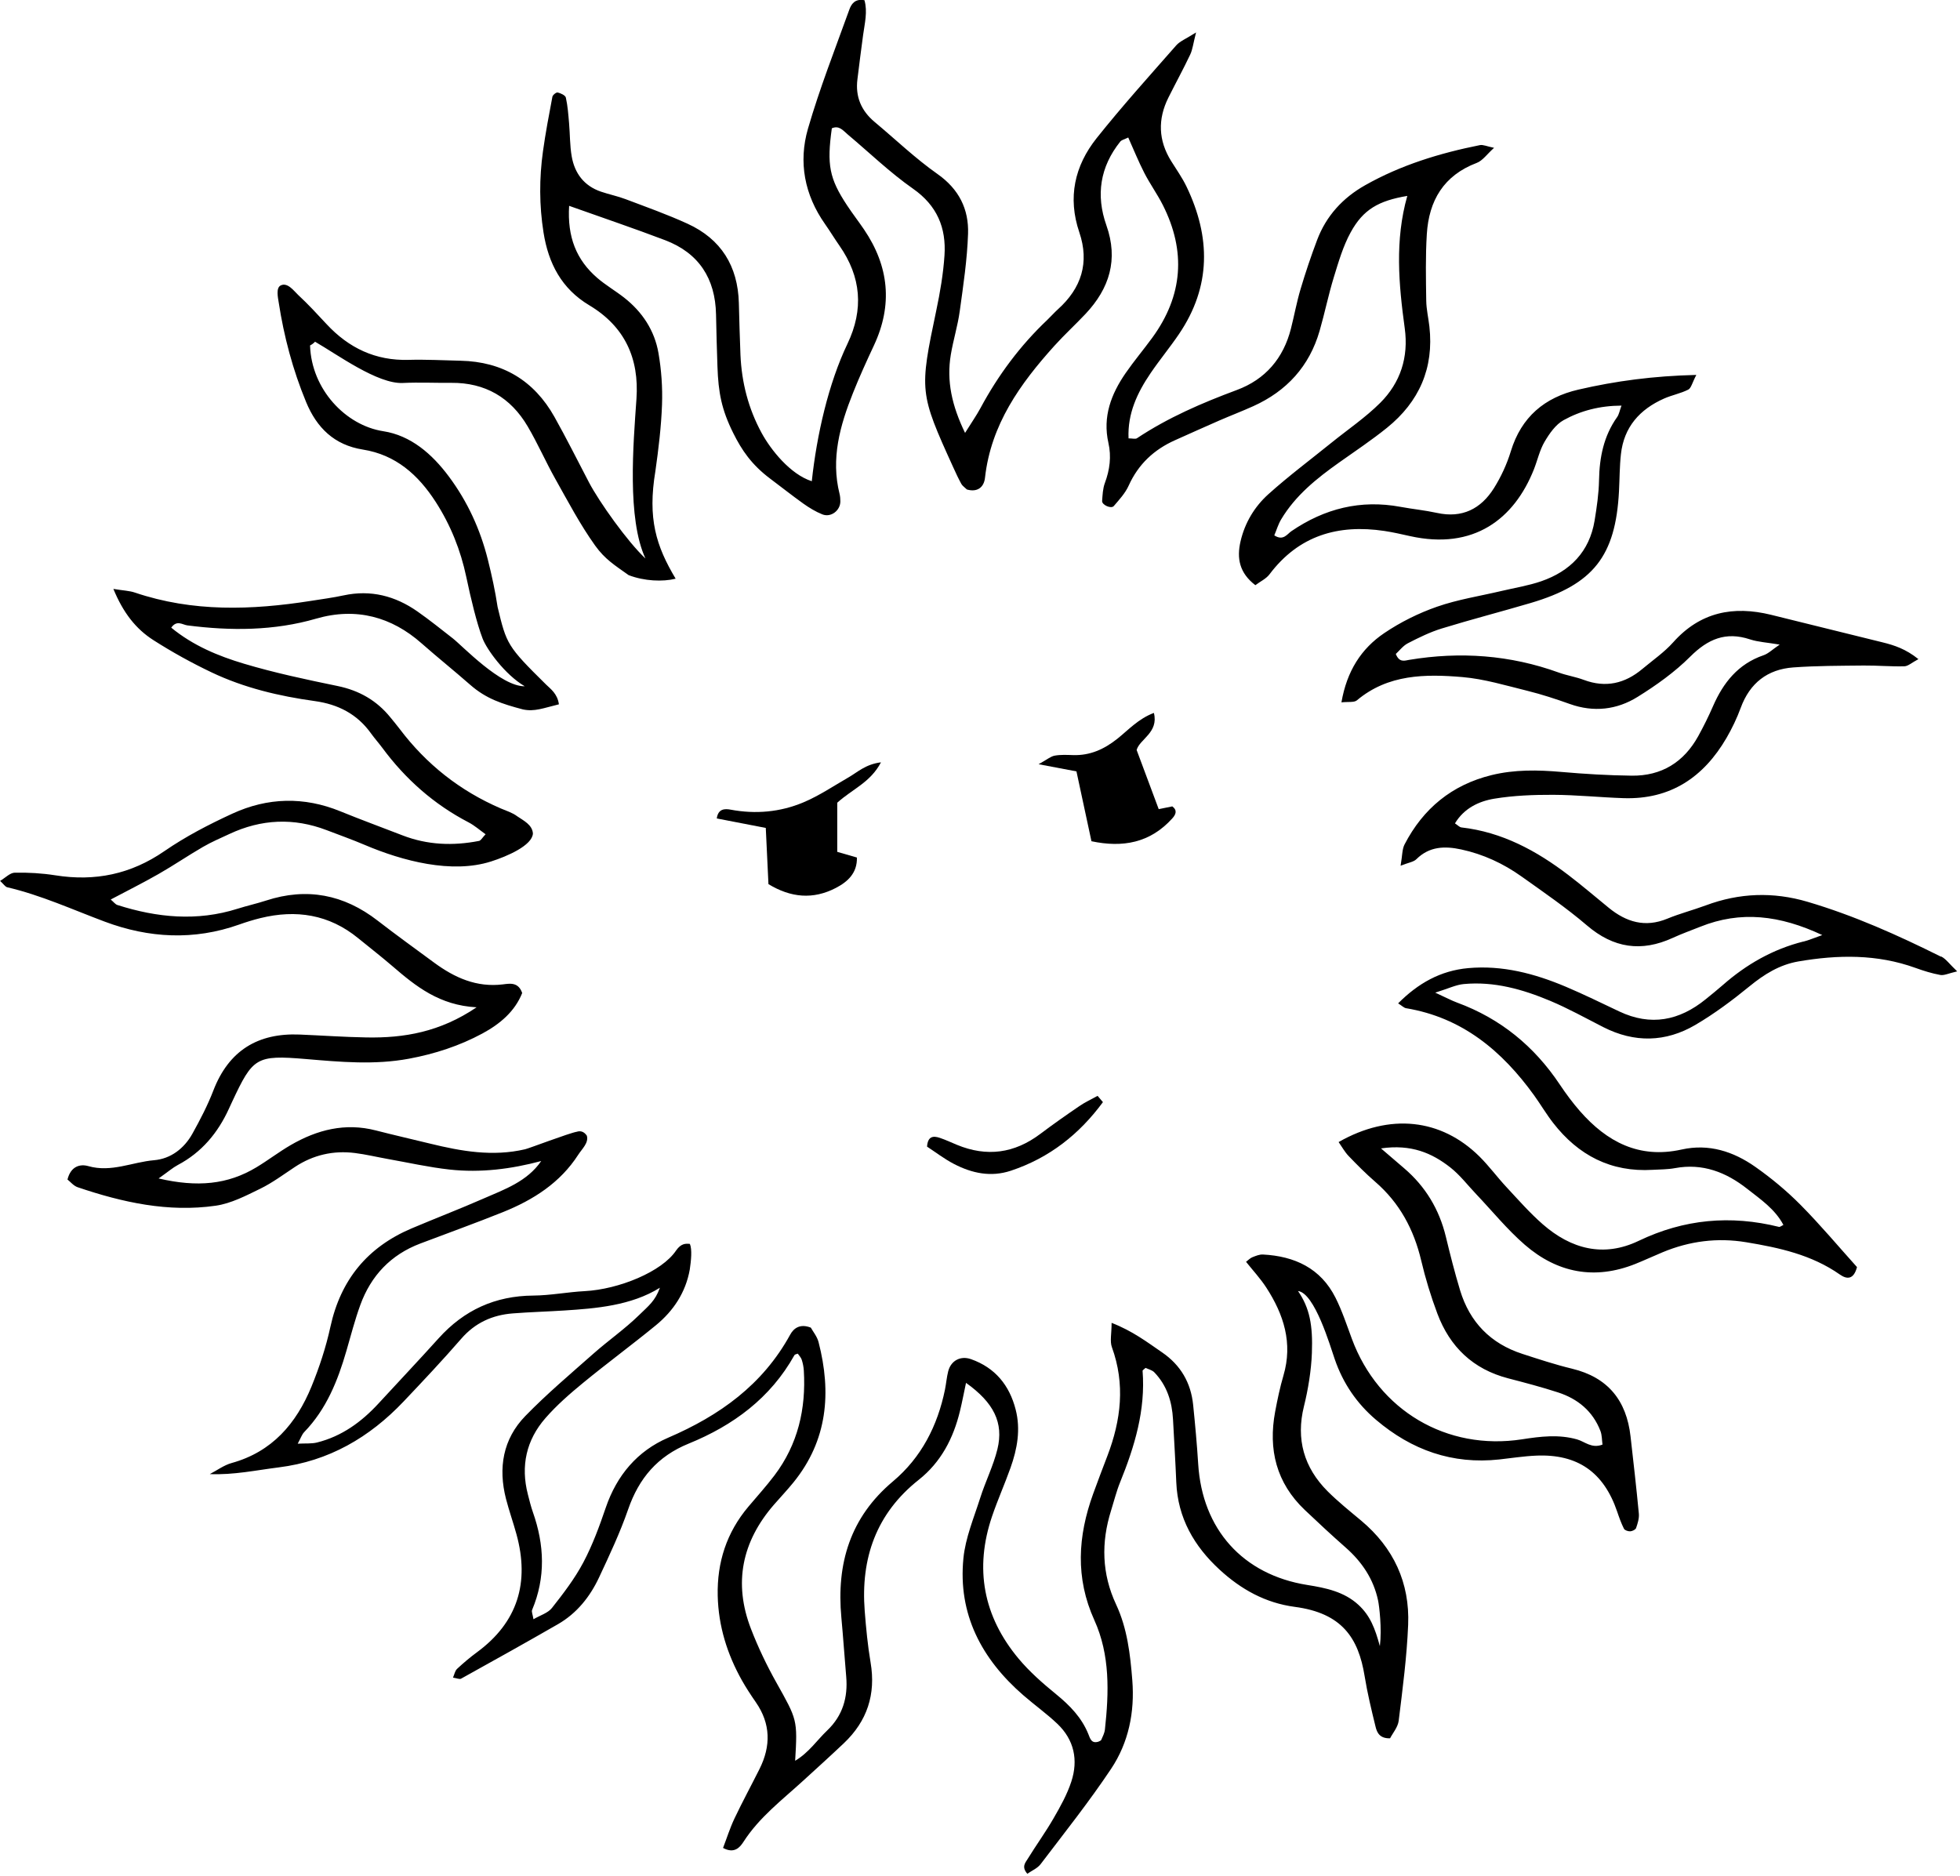 <?xml version="1.0" encoding="UTF-8"?>
<svg
  xmlns="http://www.w3.org/2000/svg"
  width="100%"
  height="100%"
  viewBox="0 0 610 584"
  class="fill-maroon absolute right-0 bottom-0 w-1/5 h-[40%]">
  <path
    d="M604.08,297.76c-13.43-6.69-27.08-12.82-41.52-17.08-10.72-3.16-21.24-2.78-31.69,1.12-3.96,1.47-8.08,2.53-11.98,4.14-6.89,2.84-12.76,1.05-18.21-3.4-4.17-3.41-8.27-6.91-12.55-10.18-9.91-7.57-20.63-13.39-33.3-14.83-.6-.07-1.13-.69-2.01-1.26,2.83-4.7,7.42-6.89,12.27-7.69,6.01-.99,12.2-1.22,18.31-1.2,7.3,.03,14.59,.8,21.89,1.04,14.57,.48,24.91-6.49,32.04-18.74,1.73-2.98,3.24-6.14,4.43-9.38,2.83-7.71,8.33-11.98,16.36-12.57,7.27-.53,14.58-.51,21.88-.59,4.22-.04,8.45,.35,12.67,.24,1.19-.03,2.34-1.15,4.39-2.23-3.95-3.17-7.49-4.32-11.18-5.23-11.57-2.83-23.13-5.73-34.69-8.57-11.74-2.88-22.03-.87-30.44,8.55-2.79,3.13-6.35,5.57-9.59,8.29-5.44,4.57-11.44,5.97-18.26,3.41-2.51-.94-5.22-1.35-7.74-2.26-15.19-5.5-30.73-6.6-46.61-3.96-1.33,.22-3.04,.96-4.14-1.84,1.11-1.01,2.24-2.55,3.77-3.34,3.4-1.75,6.89-3.47,10.53-4.59,9.18-2.82,18.48-5.22,27.69-7.94,19.49-5.77,26.41-14.58,27.47-34.76,.2-3.84,.18-7.7,.6-11.52,.92-8.47,5.86-13.99,13.42-17.34,2.44-1.08,5.16-1.58,7.53-2.78,.92-.46,1.23-2.13,2.52-4.58-13.38,.32-25.11,1.89-36.69,4.57-10.53,2.43-17.78,8.52-21.04,19.19-1.22,4-3.04,7.95-5.26,11.49-4.05,6.44-9.89,9.42-17.72,7.7-3.75-.82-7.59-1.19-11.37-1.89-12.4-2.3-23.62,.52-33.94,7.57-1.36,.93-2.52,3.12-5.33,1.31,.71-1.67,1.22-3.46,2.15-5,4.45-7.44,11.04-12.72,17.99-17.65,5.02-3.56,10.16-6.98,14.94-10.84,10-8.08,14.65-18.56,13.19-31.51-.3-2.68-.94-5.34-.98-8.02-.1-6.91-.25-13.84,.18-20.73,.64-10.43,5.23-18.28,15.54-22.18,1.84-.7,3.18-2.71,5.39-4.69-2.25-.46-3.41-1.04-4.42-.84-12.49,2.5-24.59,6.19-35.74,12.5-6.92,3.91-12.08,9.52-14.91,17.02-1.9,5.03-3.62,10.13-5.15,15.28-1.21,4.04-1.96,8.22-3,12.32-2.35,9.24-7.96,15.8-16.85,19.1-10.85,4.03-21.39,8.58-31.07,15.01-.49,.33-1.39,.04-2.62,.04-.34-7.76,2.74-14.23,6.87-20.31,2.81-4.13,6.01-8,8.82-12.14,10.06-14.82,9.9-30.24,2.33-45.96-1.33-2.76-3.14-5.29-4.76-7.9-4-6.43-4.21-13.03-.85-19.76,2.23-4.47,4.64-8.86,6.78-13.38,.75-1.58,.93-3.42,1.82-6.89-3.14,2-5,2.7-6.16,4.01-8.37,9.54-16.88,18.97-24.78,28.89-6.86,8.62-9.07,18.48-5.39,29.31,3.2,9.42,.66,17.38-6.66,23.96-1.14,1.03-2.16,2.2-3.27,3.26-8.46,8.01-15.32,17.23-20.83,27.48-1.24,2.3-2.76,4.46-4.8,7.73-4.11-8.48-5.81-16.16-4.43-24.37,.76-4.55,2.16-9,2.78-13.56,1.1-7.98,2.31-16,2.58-24.04,.26-7.66-2.81-13.9-9.53-18.62-6.9-4.85-13.04-10.76-19.54-16.18-4.16-3.48-6.04-7.85-5.36-13.27,.57-4.58,1.13-9.16,1.76-13.73,.5-3.67,1.45-7.33,.43-10.9-3.03-.56-4.12,1.27-4.73,2.98-4.43,12.29-9.22,24.48-12.85,37-3.02,10.43-1.08,20.61,5.31,29.69,1.55,2.2,2.94,4.51,4.48,6.72,6.78,9.71,7.62,19.83,2.5,30.55-5.91,12.36-9.56,28.39-11.1,42.77-6.72-2.15-12.79-9.82-15.62-15.03-4.12-7.57-6.21-15.71-6.58-24.29-.23-5.38-.35-10.77-.5-16.16-.31-11.48-5.53-19.9-15.98-24.67-6.27-2.87-12.8-5.19-19.25-7.63-2.5-.95-5.16-1.48-7.7-2.35-5.24-1.79-8.17-5.7-9.09-10.97-.59-3.39-.52-6.9-.82-10.34-.23-2.66-.42-5.35-1-7.95-.16-.72-1.58-1.36-2.53-1.6-.44-.11-1.56,.77-1.66,1.33-1.07,5.63-2.14,11.28-2.93,16.95-1.18,8.43-1.17,16.87,.17,25.31,1.52,9.59,5.61,17.48,14.22,22.63,11.03,6.59,15.59,16.47,14.7,29.17-.98,14.06-2.96,37.23,2.8,49.65-5.56-5.19-14.4-17.63-17.56-23.66-3.57-6.81-7-13.71-10.76-20.41-6.37-11.34-16.16-17.19-29.2-17.48-5.38-.12-10.78-.42-16.15-.27-10.33,.3-18.66-3.68-25.58-11.13-2.88-3.1-5.75-6.22-8.85-9.09-1.27-1.18-3.29-4.06-5.46-2.92-1.49,.78-.8,3.84-.59,5.2,1.64,10.68,4.4,21.07,8.54,31.07,3.31,8,8.75,13.38,17.67,14.79,10.24,1.62,17.25,7.89,22.68,16.32,4.63,7.2,7.75,15,9.51,23.37,1.42,6.77,3.26,14.4,5.07,19.13,1.27,3.32,6.9,11.2,13.11,14.85-7.43,.11-19.36-12.54-22.38-14.9-3.64-2.84-7.24-5.74-11.01-8.38-6.92-4.84-14.52-6.82-22.95-5.01-3.38,.73-6.82,1.18-10.24,1.72-18.42,2.89-36.73,3.51-54.74-2.59-1.7-.58-3.58-.62-6.7-1.14,3.04,7.4,6.97,12.44,12.47,15.95,5.81,3.71,11.89,7.08,18.12,10.04,10.14,4.82,21.01,7.39,32.1,8.92,7.23,1,13.15,4.02,17.46,10.02,1.12,1.56,2.41,3,3.56,4.55,7.21,9.74,16.05,17.57,26.84,23.18,1.86,.97,3.47,2.41,5.29,3.7-1.05,1.1-1.47,1.96-2.03,2.07-8.08,1.58-16.05,1.29-23.82-1.72-6.45-2.5-12.95-4.88-19.35-7.49-11.33-4.63-22.64-4.32-33.6,.72-7.31,3.36-14.56,7.12-21.16,11.67-10.46,7.21-21.6,9.49-33.95,7.53-4.16-.66-8.42-.9-12.63-.82-1.47,.03-2.91,1.59-4.56,2.56,1.12,1.02,1.59,1.83,2.23,1.98,10.52,2.46,20.31,6.95,30.37,10.71,13.71,5.13,27.74,5.89,41.79,.9,2.17-.77,4.38-1.46,6.62-2.01,11.11-2.73,21.37-1.16,30.42,6.24,3.58,2.92,7.23,5.75,10.73,8.76,7.23,6.23,14.59,12.15,26.14,12.76-11.42,7.72-22.61,9.6-34.3,9.38-6.92-.12-13.83-.61-20.75-.9-13.05-.54-22.08,5-26.87,17.4-1.79,4.64-4.11,9.11-6.53,13.46-2.57,4.61-6.75,7.81-11.91,8.25-6.81,.58-13.34,3.88-20.48,1.84-2.48-.71-5.43-.05-6.49,4.17,.91,.71,1.9,1.97,3.17,2.4,13.94,4.73,28.21,7.88,42.97,5.75,4.79-.69,9.44-3.13,13.89-5.3,3.78-1.85,7.2-4.42,10.74-6.75,5.7-3.76,11.96-5.19,18.68-4.35,3.42,.43,6.79,1.24,10.19,1.85,6.43,1.14,12.82,2.59,19.29,3.3,9.63,1.06,19.15-.15,28.51-2.65-4.39,6.38-11.39,8.81-18.01,11.7-7.37,3.23-14.89,6.12-22.31,9.26-13.72,5.82-22.09,15.96-25.29,30.64-1.38,6.34-3.44,12.61-5.9,18.62-4.72,11.49-12.25,20.29-24.84,23.77-2.4,.67-4.54,2.28-6.8,3.45,7.46,.3,14.41-1.21,21.44-2.09,15.6-1.94,28.25-9.31,38.89-20.52,6.08-6.41,12.14-12.85,17.93-19.52,4.32-4.98,9.7-7.4,16.06-7.89,5.36-.42,10.73-.56,16.1-.91,9.64-.62,20.74-1.49,29.67-7.08-1.5,4.14-3.41,5.52-6.58,8.61-4.39,4.28-9.49,7.82-14.09,11.89-7.19,6.36-14.55,12.57-21.23,19.44-6.97,7.18-8.47,16.17-6,25.78,.96,3.72,2.26,7.36,3.27,11.06,4.1,14.97,.4,27.33-12.31,36.68-2.16,1.59-4.23,3.34-6.19,5.17-.65,.61-.83,1.73-1.27,2.72,1.12,.16,2.03,.6,2.53,.32,10.08-5.59,20.15-11.2,30.14-16.95,5.85-3.37,9.96-8.51,12.78-14.53,3.26-6.96,6.55-13.96,9.06-21.2,3.36-9.7,9.16-16.53,18.81-20.46,13.84-5.63,25.48-14.16,32.95-27.55,.15-.26,.68-.31,1.04-.46,.42,.62,1.01,1.2,1.23,1.89,.35,1.09,.58,2.24,.65,3.39,.71,11.91-1.84,22.95-9.13,32.6-2.55,3.37-5.4,6.51-8.13,9.75-6.76,8.01-9.77,17.28-9.54,27.72,.22,9.46,2.95,18.18,7.54,26.36,1.32,2.34,2.81,4.6,4.34,6.81,4.63,6.69,4.69,13.62,1.14,20.73-2.58,5.16-5.34,10.23-7.81,15.44-1.41,2.98-2.4,6.16-3.55,9.15,3.57,1.94,5.31-.27,6.38-1.93,4.89-7.6,11.97-12.97,18.49-18.93,4.26-3.89,8.54-7.76,12.73-11.73,7.25-6.87,10-15.2,8.32-25.12-.9-5.3-1.41-10.68-1.83-16.04-1.28-16.42,3.57-30.34,16.82-40.83,6.93-5.49,10.77-12.92,12.82-21.37,.69-2.83,1.22-5.69,1.89-8.8,8.63,6.15,11.77,12.41,9.78,20.61-1.26,5.19-3.74,10.08-5.36,15.2-1.97,6.2-4.6,12.41-5.23,18.78-1.73,17.45,5.68,31.37,18.62,42.62,3.48,3.03,7.26,5.72,10.6,8.89,5.25,4.99,6.57,11.29,4.36,18.02-1.3,3.97-3.39,7.73-5.5,11.37-2.49,4.33-5.44,8.39-8.06,12.65-.73,1.18-2.02,2.5-.13,4.65,1.35-.95,3.14-1.68,4.14-3,7.44-9.79,15.12-19.44,21.93-29.66,5.46-8.18,7.38-17.66,6.6-27.58-.64-8.09-1.57-16.14-5.04-23.57-4.47-9.58-4.69-19.3-1.57-29.24,.92-2.93,1.66-5.95,2.81-8.79,4.52-11.13,7.95-22.46,7-34.69-.02-.21,.44-.45,.93-.92,.83,.41,2.02,.66,2.72,1.38,3.93,4.08,5.52,9.14,5.82,14.68,.35,6.53,.75,13.06,1.02,19.59,.47,11.07,5.55,19.86,13.49,27.16,6.64,6.11,14.24,10.36,23.39,11.57,14.64,1.93,19.8,9.62,21.73,21.53,.86,5.31,2.13,10.55,3.41,15.78,.44,1.81,1.28,3.69,4.51,3.6,.83-1.61,2.44-3.46,2.69-5.48,1.22-9.92,2.53-19.86,2.94-29.84,.54-13.07-4.52-23.98-14.64-32.45-3.54-2.96-7.16-5.86-10.42-9.11-7.37-7.38-9.91-16.22-7.37-26.46,1.3-5.22,2.28-11.23,2.47-16.59,.32-8.61-.67-13.97-4.32-19.29,5.21,.67,9.96,16.97,11.45,21.27,2.57,7.45,6.81,13.71,12.84,18.83,11.11,9.43,23.75,13.92,38.37,12.33,3.82-.42,7.64-1.03,11.48-1.19,12.88-.55,21.02,5.16,25.19,17.42,.61,1.81,1.26,3.63,2.11,5.33,.25,.5,1.3,.84,1.96,.81,.65-.04,1.65-.52,1.82-1.03,.49-1.42,.99-3,.86-4.45-.76-8.04-1.68-16.06-2.59-24.08-1.26-11.17-7.03-18.36-18.21-21.06-5.22-1.26-10.35-2.95-15.46-4.61-9.87-3.2-16.36-9.85-19.37-19.76-1.67-5.52-3.09-11.12-4.44-16.72-2.06-8.51-6.34-15.62-12.99-21.3-1.97-1.69-3.94-3.38-7.19-6.17,9.38-1.36,15.84,1.42,21.59,5.94,2.99,2.35,5.36,5.48,8,8.26,5.03,5.29,9.67,11.03,15.16,15.79,10.11,8.76,21.73,11.03,34.42,5.96,2.85-1.14,5.64-2.45,8.48-3.63,8.37-3.48,17.02-4.6,25.99-3.12,10.29,1.7,20.39,3.9,29.16,10.05,2.25,1.58,4.32,1.58,5.34-2.31-5.67-6.3-11.35-13.09-17.56-19.36-4.31-4.35-9.1-8.33-14.11-11.85-6.8-4.78-14.45-7.27-22.91-5.38-13.2,2.94-23.26-2.37-31.66-11.97-2.27-2.6-4.35-5.4-6.27-8.28-7.94-11.9-18.45-20.51-31.92-25.47-1.74-.64-3.38-1.53-6.83-3.11,4.12-1.28,6.44-2.44,8.86-2.67,9.44-.89,18.35,1.63,26.91,5.22,5.66,2.38,11.05,5.38,16.53,8.18,9.69,4.94,19.41,4.74,28.66-.69,5.93-3.48,11.52-7.66,16.86-12.02,4.58-3.74,9.34-6.72,15.2-7.73,12.3-2.11,24.48-2.31,36.44,2.01,2.52,.91,5.11,1.72,7.74,2.2,1.18,.21,2.54-.5,5.24-1.12-2.38-2.25-3.48-3.89-5.01-4.65Zm-42.78-4.73c-9.53,2.39-17.79,7.12-25.13,13.57-1.73,1.52-3.54,2.96-5.33,4.42-8.19,6.65-17.06,8.43-26.86,3.8-5.56-2.63-11.08-5.35-16.74-7.74-9.66-4.07-19.65-6.71-30.28-5.76-8.68,.78-15.65,4.76-21.83,10.97,1.22,.76,1.81,1.4,2.48,1.51,17.48,2.91,29.87,13.28,39.87,27.16,2.02,2.81,3.78,5.82,5.9,8.54,7.83,10.08,17.98,15.39,30.97,14.6,2.3-.14,4.64-.1,6.9-.52,8.62-1.61,15.95,1.25,22.54,6.45,4.14,3.26,8.63,6.27,11.25,11.22-.76,.37-1.1,.68-1.34,.62-15.09-3.75-29.57-2.44-43.71,4.34-10.96,5.25-21.06,2.53-29.89-5.2-4.03-3.53-7.6-7.61-11.26-11.54-2.88-3.09-5.4-6.54-8.39-9.51-11.96-11.83-27.95-13.57-43.84-4.5,1.05,1.5,1.91,3.09,3.12,4.35,2.66,2.77,5.38,5.51,8.29,8.03,7.57,6.55,12,14.81,14.29,24.48,1.32,5.59,3.01,11.14,5.03,16.52,3.89,10.39,11.12,17.32,22.04,20.16,5.2,1.35,10.41,2.72,15.52,4.38,6.13,1.99,10.81,5.82,13.19,11.99,.51,1.31,.45,2.84,.65,4.25-3.38,1.32-5.48-.92-7.91-1.61-5.73-1.63-11.4-.92-17.14-.03-23.42,3.62-44.69-8.99-52.94-31.24-1.6-4.32-3.05-8.74-5.11-12.84-4.61-9.18-12.72-12.92-22.57-13.44-1.09-.06-2.25,.43-3.31,.85-.68,.27-1.23,.87-1.96,1.42,2.12,2.67,4.47,5.19,6.31,8.03,5.43,8.37,8.3,17.28,5.33,27.37-1.08,3.68-1.87,7.46-2.58,11.24-2.2,11.77,.36,22.18,9.24,30.61,4.18,3.97,8.41,7.9,12.74,11.71,5.06,4.46,8.64,9.8,10.05,16.43,.36,1.69,1.23,8.74,.56,14.23-1.5-5.49-2.99-9.48-6.7-12.88-4.41-4.05-10.08-5.24-15.89-6.16-20.09-3.2-32.7-17.36-33.95-37.65-.38-6.14-.95-12.27-1.57-18.39-.7-6.89-3.88-12.38-9.64-16.33-4.67-3.2-9.19-6.67-15.74-9.21,0,3.42-.58,5.72,.09,7.57,4.19,11.51,2.85,22.69-1.39,33.81-1.51,3.95-3.02,7.9-4.46,11.88-4.75,13.13-5.57,26.12,.39,39.27,4.92,10.86,4.55,22.46,3.29,34.03-.12,1.11-.68,2.19-1.14,3.24-.12,.28-.62,.39-.9,.56-2.19,.67-2.57-1.01-3.12-2.37-2.09-5.16-5.77-8.92-10.03-12.4-4.16-3.39-8.27-6.99-11.69-11.09-10.96-13.14-13.78-28.02-8.24-44.3,1.73-5.09,3.94-10.02,5.74-15.09,2.1-5.88,3.19-11.93,1.6-18.12-1.94-7.57-6.39-13.04-13.9-15.69-3.27-1.15-6.25,.45-7.1,3.79-.47,1.86-.62,3.79-1,5.68-2.31,11.28-7.35,21.14-16.2,28.58-13.33,11.2-17.6,25.6-16.05,42.34,.57,6.13,.98,12.28,1.51,18.41,.57,6.5-1.1,12.17-5.92,16.77-3.2,3.05-5.7,6.89-9.97,9.43,.77-12.85,.63-12.77-5.87-24.39-3-5.35-5.67-10.95-7.88-16.67-5.51-14.25-2.81-27.17,7.16-38.65,2.02-2.32,4.14-4.56,6.08-6.95,10.61-13.09,11.85-27.92,7.8-43.63-.45-1.76-1.74-3.3-2.41-4.52-3.32-1.31-5.32,.16-6.42,2.18-8.56,15.62-21.96,25.19-38,32.09-9.55,4.11-15.97,11.7-19.4,21.76-1.98,5.81-4.12,11.65-6.99,17.06-2.67,5.04-6.21,9.66-9.76,14.16-1.25,1.59-3.65,2.28-5.75,3.51-.23-1.46-.66-2.32-.42-2.9,4.25-10.11,3.83-20.23,.25-30.4-.64-1.81-1.09-3.69-1.57-5.55-2.29-8.85-.49-16.92,5.45-23.73,3.51-4.03,7.61-7.6,11.75-11,7.43-6.1,15.18-11.81,22.62-17.9,5.5-4.51,9.3-10.24,10.57-17.38,.39-2.67,.78-6.22,.03-7.96-1.36-.14-2.74-.14-4.27,2.02-4.41,6.65-17.85,12.12-28.46,12.68-5.35,.28-10.67,1.34-16.01,1.38-11.86,.09-21.54,4.52-29.44,13.28-6.16,6.84-12.49,13.53-18.72,20.3-5.3,5.76-11.43,10.22-19.13,12.15-1.73,.43-3.62,.24-6.02,.37,.93-1.69,1.28-2.84,2.03-3.62,6.89-7.12,10.43-15.96,13.12-25.26,1.39-4.78,2.63-9.62,4.33-14.29,3.32-9.12,9.48-15.64,18.65-19.12,8.59-3.26,17.25-6.37,25.78-9.8,9.4-3.79,17.77-9.1,23.4-17.85,1.19-1.85,3.32-3.71,2.67-5.93-.95-1.38-2.06-1.55-3.11-1.22-2.41,.41-14.82,5.16-16.09,5.45-10.08,2.36-19.87,.63-29.65-1.77-5.59-1.37-11.22-2.64-16.79-4.08-9.55-2.47-18.29-.23-26.54,4.56-3.65,2.12-7.02,4.72-10.64,6.9-8.96,5.41-18.43,6.28-30.46,3.48,3.12-2.2,4.44-3.37,5.95-4.17,7.47-3.95,12.53-10.03,15.97-17.61,.32-.7,.64-1.4,.97-2.1,6.45-13.76,7.43-14.6,22.92-13.29,10.76,.91,21.39,1.9,32.16-.11,8.03-1.5,15.64-3.98,22.79-7.83,5.48-2.96,10.12-6.86,12.4-12.61-1.2-3.5-3.92-2.94-5.96-2.69-8.24,1.02-15.06-2.07-21.43-6.75-5.88-4.33-11.81-8.61-17.59-13.08-10.53-8.16-22.03-10.39-34.74-6.25-2.92,.95-5.93,1.61-8.86,2.54-12.6,3.99-25.04,2.78-37.39-1.16-.67-.21-1.17-.94-2.09-1.71,5.06-2.68,10.07-5.18,14.91-7.95,4.67-2.67,9.13-5.71,13.78-8.41,2.65-1.54,5.49-2.75,8.28-4.05,9.91-4.63,19.99-5.09,30.23-1.18,3.95,1.51,7.94,2.93,11.82,4.58,11.82,5.03,27.13,9.07,39.35,5.17,5.09-1.62,12.8-4.99,13.03-8.7-.17-2.72-2.95-4.04-4.88-5.36-1.49-1.14-3.42-1.71-5.18-2.47-12.64-5.46-23.08-13.7-31.38-24.68-.93-1.23-1.92-2.41-2.89-3.6-4.28-5.3-9.73-8.41-16.46-9.8-9.77-2.01-19.57-4.09-29.12-6.94-8.01-2.39-15.83-5.62-22.65-11.22,1.73-2.49,3.53-.9,5.01-.71,13.49,1.74,27.01,1.7,40.06-2.09,12.56-3.64,23.56-.49,32.77,7.62,5.2,4.58,10.01,8.41,15.21,12.97,4.96,4.35,9.88,5.93,16.38,7.65,3.64,.79,6.4-.42,11.22-1.58-.46-3.33-2.6-4.78-3.99-6.15-12.14-11.97-12.3-12.55-15.09-24.14-.74-4.93-1.81-9.84-3.02-14.68-2.35-9.43-6.33-18.13-12.16-25.95-5.23-7.01-11.82-12.76-20.43-14.09-11.7-1.81-22.34-13.06-22.76-26.69,.53-.27,1.11-.66,1.55-1.16,6.9,3.95,19.47,13.23,27.36,12.84,4.99-.24,10,.01,15-.04,10.59-.1,18.53,4.57,23.82,13.56,3.12,5.29,5.58,10.96,8.59,16.32,3.95,7.03,7.72,14.22,12.39,20.75,3.07,4.29,6.12,6.14,10.44,9.22,4.88,1.88,10.64,2.11,14.63,1.11-6.1-10.2-8.76-18.73-6.3-33.51,.97-6.85,1.81-13.76,2.06-20.67,.19-5.33-.19-10.76-1.1-16.02-1.21-7.05-5.03-12.84-10.69-17.28-2.72-2.13-5.76-3.89-8.37-6.14-6.49-5.61-9.35-12.71-8.75-22.43,10.6,3.77,20.3,7.05,29.87,10.69,10.51,4,15.63,11.93,15.85,23.12,.11,5.39,.25,10.77,.44,16.16,.28,8.21,1.29,13.47,4.93,20.78,2.6,5.23,5.67,9.81,11.49,14.17,3.02,2.26,7.18,5.53,10.3,7.75,1.85,1.31,3.84,2.53,5.93,3.36,2.66,1.06,5.6-1.2,5.6-4.03,0-.76-.05-1.55-.23-2.29-2.79-11.05,.13-21.36,4.17-31.48,1.99-5,4.23-9.91,6.51-14.78,5.91-12.64,4.69-24.63-3.07-36.08-1.73-2.55-3.62-4.98-5.31-7.55-5.5-8.33-6.31-12.58-4.72-23.95,2.27-1.01,3.5,.69,4.92,1.89,6.76,5.68,13.15,11.87,20.35,16.91,7.52,5.26,10.36,12.2,9.79,20.77-.38,5.73-1.36,11.47-2.55,17.1-5.27,25.1-5.27,25.67,5.27,48.83,.79,1.75,1.6,3.49,2.52,5.17,.35,.63,1.05,1.08,1.73,1.74,3.13,.92,5.3-.55,5.64-3.65,1.84-16.56,10.93-29.24,21.62-41.09,3.09-3.43,6.51-6.55,9.67-9.91,7.45-7.92,10.26-16.92,6.49-27.56-3.33-9.42-1.97-18.19,4.31-26.06,.42-.53,1.31-.69,2.49-1.28,1.65,3.67,3.16,7.43,5,11.02,1.75,3.42,4.03,6.57,5.76,9.99,7.27,14.38,6.27,28.19-3.25,41.27-2.72,3.73-5.71,7.27-8.33,11.06-4.5,6.53-7.19,13.56-5.35,21.72,.96,4.23,.43,8.37-1.1,12.47-.65,1.74-.72,3.72-.86,5.6-.09,1.23,2.81,2.53,3.63,1.58,1.71-1.99,3.57-4,4.63-6.35,3.01-6.68,7.9-11.24,14.49-14.17,4.56-2.03,9.11-4.1,13.69-6.09,3.52-1.53,7.11-2.9,10.61-4.48,10.4-4.7,17.46-12.42,20.64-23.45,1.6-5.54,2.74-11.21,4.43-16.71,1.46-4.75,2.87-9.63,5.24-13.95,3.89-7.1,8.67-9.83,17.62-11.33-3.91,13.77-2.68,27.48-.8,41.18,1.24,9.03-1.33,16.95-7.64,23.24-4.6,4.58-10.07,8.28-15.14,12.38-6.57,5.31-13.35,10.38-19.62,16.01-4.32,3.88-7.35,8.88-8.7,14.7-1.22,5.26-.38,9.83,4.61,13.65,1.57-1.18,3.37-2,4.41-3.39,9.1-12.08,21.34-15.64,35.75-13.49,2.65,.4,5.28,1,7.9,1.59,19.93,4.46,32.51-5.34,38.63-20.76,1.13-2.86,1.79-5.98,3.32-8.59,1.51-2.56,3.45-5.37,5.93-6.73,5.33-2.94,11.25-4.49,18.01-4.52-.61,1.65-.77,2.75-1.35,3.56-4.19,5.9-5.51,12.53-5.64,19.63-.08,4.21-.7,8.43-1.38,12.59-1.6,9.7-7.6,15.77-16.62,18.89-3.97,1.37-8.2,2.04-12.31,3.01-6.73,1.59-13.64,2.65-20.14,4.92-5.73,2-11.36,4.8-16.39,8.2-7.17,4.84-11.65,11.82-13.33,21.56,2.15-.24,3.93,.1,4.81-.63,9.71-8.16,21.3-8.21,32.83-7.24,6.82,.58,13.54,2.63,20.24,4.28,4.47,1.11,8.87,2.55,13.2,4.1,7.42,2.65,14.62,1.81,21.07-2.2,5.83-3.62,11.56-7.71,16.4-12.54,5.48-5.47,11.06-7.87,18.58-5.38,2.51,.83,5.26,.96,9.26,1.63-2.28,1.54-3.52,2.81-5.03,3.32-7.91,2.71-12.53,8.53-15.73,15.88-1.38,3.17-2.92,6.27-4.59,9.3-4.48,8.11-11.42,12.41-20.69,12.3-7.3-.09-14.6-.52-21.87-1.16-7.33-.64-14.59-.78-21.79,.99-12.32,3.03-21.25,10.39-27.04,21.56-.78,1.5-.68,3.46-1.24,6.64,2.52-1,4.04-1.17,4.9-2.02,4.06-4.03,8.84-4.15,13.96-3.05,6.87,1.48,13.13,4.39,18.81,8.44,6.89,4.91,13.9,9.71,20.32,15.2,8.27,7.08,16.94,8.36,26.7,3.89,2.79-1.28,5.69-2.32,8.55-3.46,12.59-5.06,24.76-3.63,38,2.58-2.71,.95-4.25,1.63-5.87,2.03Z"></path>
  <path
    d="M250,249.75c-7.2,3.01-14.82,3.71-22.6,2.25-1.8-.34-3.91-.33-4.32,2.74,5.14,1,10.27,1.99,15.25,2.95,.3,6.22,.56,11.83,.83,17.49,6.96,4.22,13.87,4.87,20.96,1.19,3.81-1.97,6.69-4.72,6.57-9.47-2.26-.65-4.01-1.16-6.12-1.77v-15.29c4.72-4.27,10.3-6.28,13.61-12.57-4.82,.6-7.28,3.07-10.13,4.7-4.64,2.67-9.14,5.72-14.04,7.77Z"></path>
  <path
    d="M364.87,250.98c-1.49,.3-2.99,.6-4.25,.86-2.22-5.96-4.43-11.89-6.87-18.41,.94-3.41,6.91-5.39,5.37-11.54-4.87,1.84-7.94,5.31-11.41,8.07-4.08,3.24-8.45,5.22-13.72,5.06-1.92-.06-3.88-.17-5.75,.17-1.25,.23-2.35,1.21-5,2.67,5.08,.96,8.38,1.58,11.78,2.23,1.56,7.27,3.07,14.27,4.67,21.74,9.73,2.06,18.26,.54,25.16-7.11,1.09-1.21,1.65-2.49,0-3.74Z"></path>
  <path
    d="M335.89,344.29c-4.11,2.8-8.18,5.66-12.15,8.65-8.04,6.05-16.64,7.22-25.94,3.37-1.76-.73-3.5-1.55-5.31-2.16-2.01-.68-3.74-.55-3.97,2.73,2.66,1.73,5.39,3.85,8.41,5.41,5.58,2.88,11.45,4.16,17.7,2.08,11.99-3.99,21.3-11.38,28.63-21.34-.55-.65-1.11-1.3-1.66-1.95-1.91,1.06-3.92,1.98-5.72,3.21Z"></path>
</svg>
